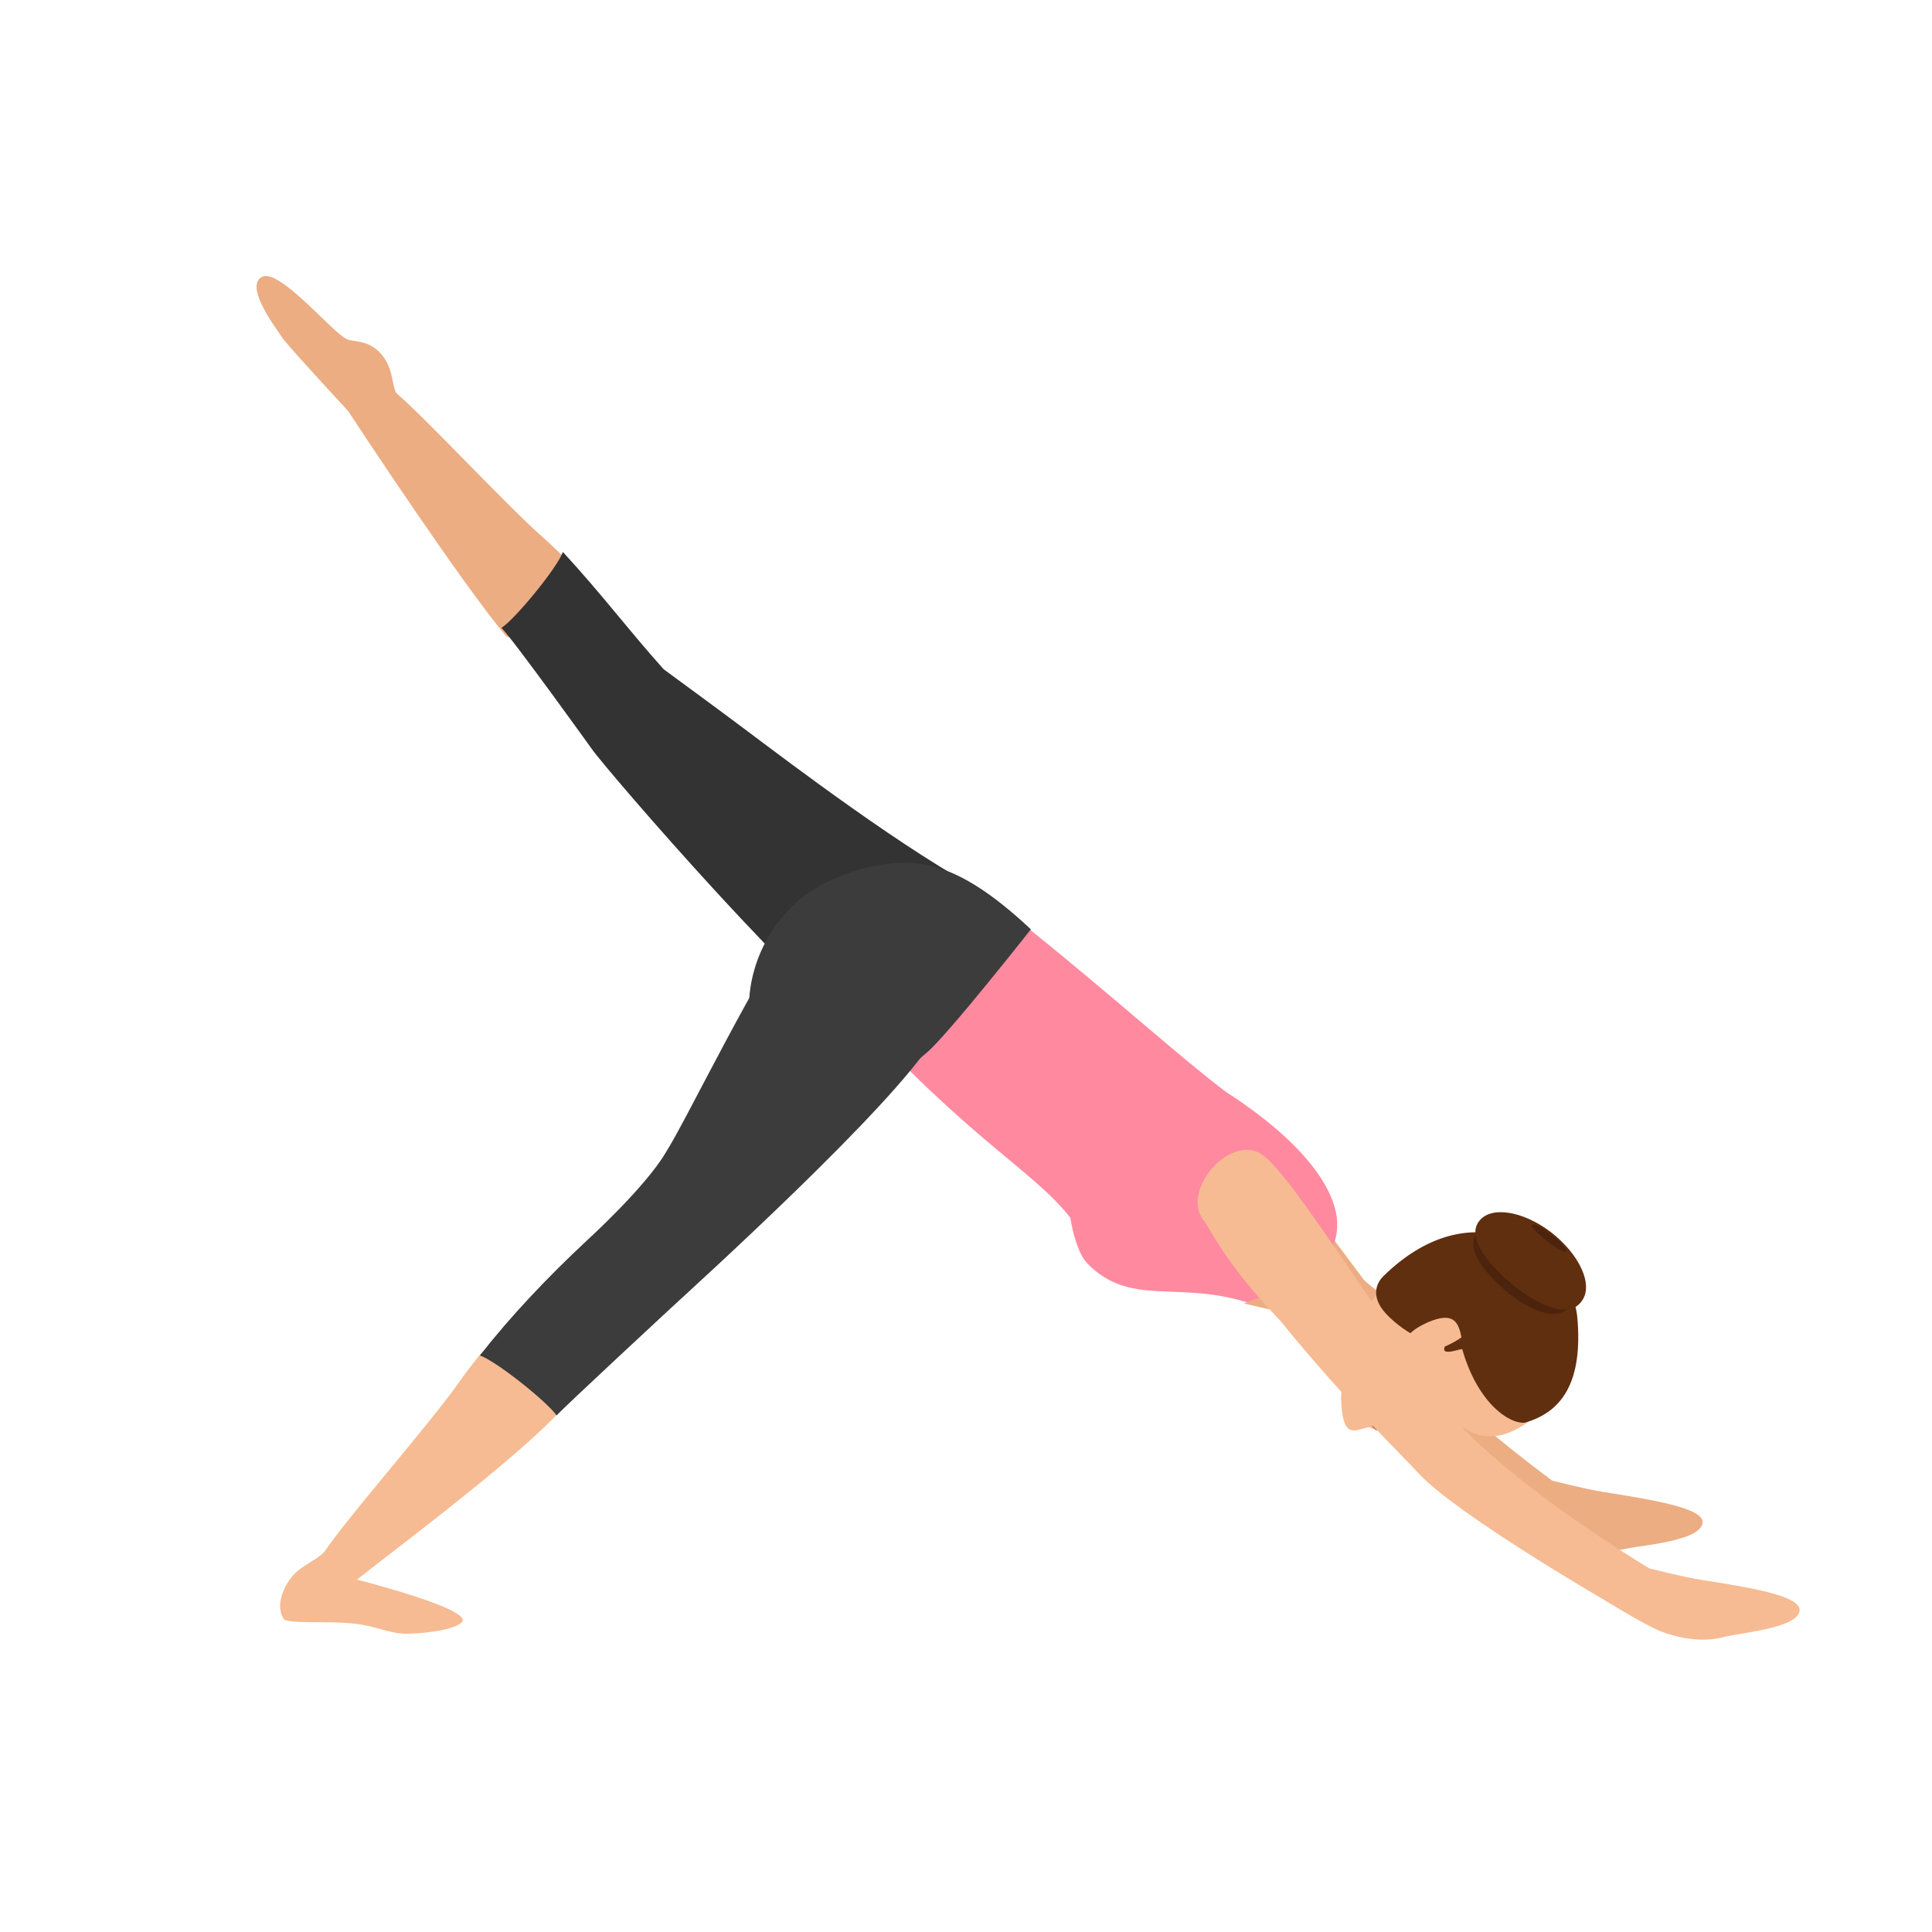 <svg width="497" height="497" viewBox="0 0 497 497" fill="none" xmlns="http://www.w3.org/2000/svg">
<path d="M67.273 71.277C71.675 68.611 85.634 85.754 89.281 87.278C91.168 88.039 94.312 87.404 97.456 90.452C101.606 94.389 100.6 99.976 102.235 101.373C110.158 108.23 129.65 129.31 139.208 137.818C141.346 139.723 143.61 141.882 145.873 144.04C154.802 152.802 132.92 166.898 130.028 163.469C118.332 149.374 93.18 111.278 89.533 105.691C89.533 105.691 75.825 90.96 72.807 87.15C71.172 84.611 62.872 73.944 67.273 71.277Z" fill="#ECAD83"/>
<path d="M170.72 172.163C160.986 161.262 155.297 153.404 144.804 141.996C143.287 146.179 132.414 159.361 129.001 161.516C132.162 164.685 152.263 192.697 152.263 192.697C155.929 198.021 210.923 261.65 224.197 267.101C229.001 269.255 233.426 270.903 237.218 271.917C244.551 273.945 261.997 236.3 253.906 229.835C233.931 219.695 201.82 195.232 192.844 188.514C184.753 182.43 170.72 172.163 170.72 172.163Z" fill="#333333"/>
<path d="M437.993 391.697C438.373 387.926 424.964 385.789 412.315 383.778C407.634 383.024 399.285 380.887 399.285 380.887C384.612 369.952 375.757 361.781 375.757 361.781C358.933 341.67 332.875 302.704 324.527 297.174C316.178 291.643 303.149 306.978 309.853 314.394C316.557 321.81 323.009 329.226 330.219 336.014C339.959 348.96 358.301 366.935 364.373 373.345C374.239 383.778 387.015 388.429 387.015 388.429C387.015 388.429 398.021 395.216 402.195 396.85C406.496 398.484 412.315 399.741 417.88 398.485C422.308 397.479 437.487 396.473 437.993 391.697Z" fill="#ECAD83"/>
<path d="M279.779 325.088C290.711 336.172 302.532 329.497 320.456 334.913C322.744 335.542 333.421 332.519 336.981 328.993C340.921 325.088 344.353 320.302 343.972 314.131C343.718 309.345 340.286 297.001 315.371 280.88C304.439 272.693 287.024 256.949 265.034 239.19C257.025 237.805 236.051 226.091 236.051 226.091C225.755 223.95 218.001 258.712 218.001 258.712C249.78 293.727 265.669 300.906 275.33 313.249C275.33 313.249 276.601 321.94 279.779 325.088Z" fill="#FF8AA0"/>
<path d="M327.572 337.075C327.572 337.075 338.424 341.847 347.509 346.996L360.001 335.568C350.411 331.047 342.209 319.996 342.209 319.996C332.493 332.554 324.039 333.433 320.001 335.317L327.572 337.075Z" fill="#ECAD83"/>
<path d="M376.83 367.515C383.641 371.812 389.822 368.147 393.353 365.619C404.201 357.656 404.579 350.072 403.696 340.34C402.435 327.574 368.379 325.804 362.829 327.574C348.324 331.871 344.54 352.727 345.044 361.195C345.675 370.422 348.576 367.768 352.234 367.136C352.36 367.136 352.991 367.515 352.991 367.515C354.252 367.389 356.018 367.136 357.658 367.894C357.658 367.894 358.793 367.515 359.423 367.389C359.802 367.262 360.054 367.389 360.306 367.768C360.937 369.032 361.442 370.296 362.072 370.801C363.964 372.192 373.676 365.619 376.83 367.515Z" fill="#F6BB92"/>
<path d="M356.226 361.996C356.226 361.996 355.8 362.89 356.12 367.105C356.333 367.615 356.865 368.509 357.824 367.615C358.569 366.977 356.759 364.933 356.226 361.996Z" fill="#D6876B"/>
<path d="M356.001 361.996C356.001 361.996 353.715 363.005 353.001 366.916C353.144 367.421 353.715 367.799 354.001 367.925C355.43 368.304 355.858 367.042 355.858 367.042C355.572 362.879 356.001 361.996 356.001 361.996Z" fill="#CC785E"/>
<path d="M405.756 338.853C404.254 323.262 380.1 304.502 355.82 328.332C354.193 329.98 352.441 333.402 356.446 337.839C359.325 341.008 362.954 343.036 362.954 343.036C364.08 343.669 365.207 344.303 366.458 344.937C367.835 345.698 375.344 343.923 375.719 345.444C379.474 360.528 388.109 366.359 392.239 365.979C401.751 363.317 407.258 355.585 405.756 338.853Z" fill="#602F0F"/>
<path d="M367.362 340.135C360.629 343.131 360.629 346.002 361.264 349.996L371.809 346.751L376.001 344.254C375.239 340.26 374.095 337.264 367.362 340.135Z" fill="#F6BB92"/>
<path d="M379.779 317.375C382.554 313.482 390.247 314.487 396.931 319.51C403.615 324.659 406.768 331.942 403.994 335.835C401.219 339.728 395.292 338.095 388.607 333.072C382.049 327.923 377.004 321.268 379.779 317.375Z" fill="#4C230C"/>
<path d="M374.434 347.427C375.699 347.048 376.837 346.922 377.722 346.922C378.986 346.795 379.871 346.922 379.871 346.922L377.848 342.496C377.216 342.496 376.457 342.623 375.825 342.623C375.825 342.623 376.078 343.128 376.331 343.887V343.761C375.319 344.519 373.929 345.404 371.653 346.416C371.653 346.669 370.515 348.439 374.434 347.427Z" fill="#602F0F"/>
<path d="M380.378 314.298C383.286 310.126 391.631 311.39 398.965 316.954C406.298 322.644 409.965 330.483 406.931 334.656C404.022 338.828 397.574 336.932 390.24 331.368C382.907 325.678 377.343 318.471 380.378 314.298Z" fill="#602F0F"/>
<path d="M394.026 315.137C394.439 314.589 396.64 315.686 399.118 317.605C401.595 319.524 403.246 321.443 402.971 321.854C402.558 322.403 400.769 321.306 398.292 319.524C395.815 317.605 393.75 315.686 394.026 315.137Z" fill="#4C230C"/>
<path d="M462.942 414.32C463.321 410.527 450.297 408.378 437.274 406.354C432.595 405.596 424.25 403.446 424.25 403.446C390.869 383.089 376.455 367.537 376.455 367.537C359.638 347.306 332.959 302.545 324.613 296.982C316.268 291.418 303.245 306.844 309.946 314.304C315.51 323.787 320.188 330.11 329.418 339.846C345.856 360.077 359.132 372.721 365.075 379.169C374.938 389.664 411.985 411.159 411.985 411.159C411.985 411.159 422.986 417.987 427.158 419.631C431.457 421.275 437.274 422.539 442.837 421.275C447.136 420.01 462.436 418.999 462.942 414.32Z" fill="#F6BB92"/>
<path d="M104.224 420.264C99.925 420.138 96.891 418.368 91.58 417.736C85.005 416.851 74.004 417.862 72.993 416.471C70.464 412.678 73.499 406.482 76.913 403.827C79.568 401.804 82.603 400.539 83.741 398.769C89.683 390.045 110.42 366.4 117.754 356.032C119.397 353.629 121.294 351.227 123.191 348.824C131.03 338.962 146.077 360.963 142.916 364.25C130.271 377.4 96.891 402.183 91.833 406.356C91.833 406.356 122.306 414.069 118.765 417.356C116.869 419.253 109.408 420.264 104.224 420.264Z" fill="#F6BB92"/>
<path d="M151.388 318.726C140.641 328.715 131.157 338.831 123.444 348.693C127.617 350.084 141.02 360.832 143.169 364.119C146.33 360.832 172.251 336.807 172.251 336.807C180.47 329.221 229.277 284.966 240.024 267.517C242.933 263.091 245.209 259.045 246.852 255.378C250.14 248.424 215.874 225.159 208.034 231.987C194.758 249.941 176.677 288.127 171.113 296.725C165.803 305.576 151.388 318.726 151.388 318.726Z" fill="#3D3C3C"/>
<path d="M265.188 239.068C244.704 219.849 234.336 220.86 223.083 223.136C223.083 223.136 212.461 225.665 205.886 231.229C192.357 242.735 192.736 257.782 192.736 257.782C192.736 257.782 216.128 290.277 222.956 284.208C228.52 279.277 233.704 274.725 238.382 270.805C243.693 266.38 265.188 239.068 265.188 239.068Z" fill="#3D3C3C"/>
</svg>
